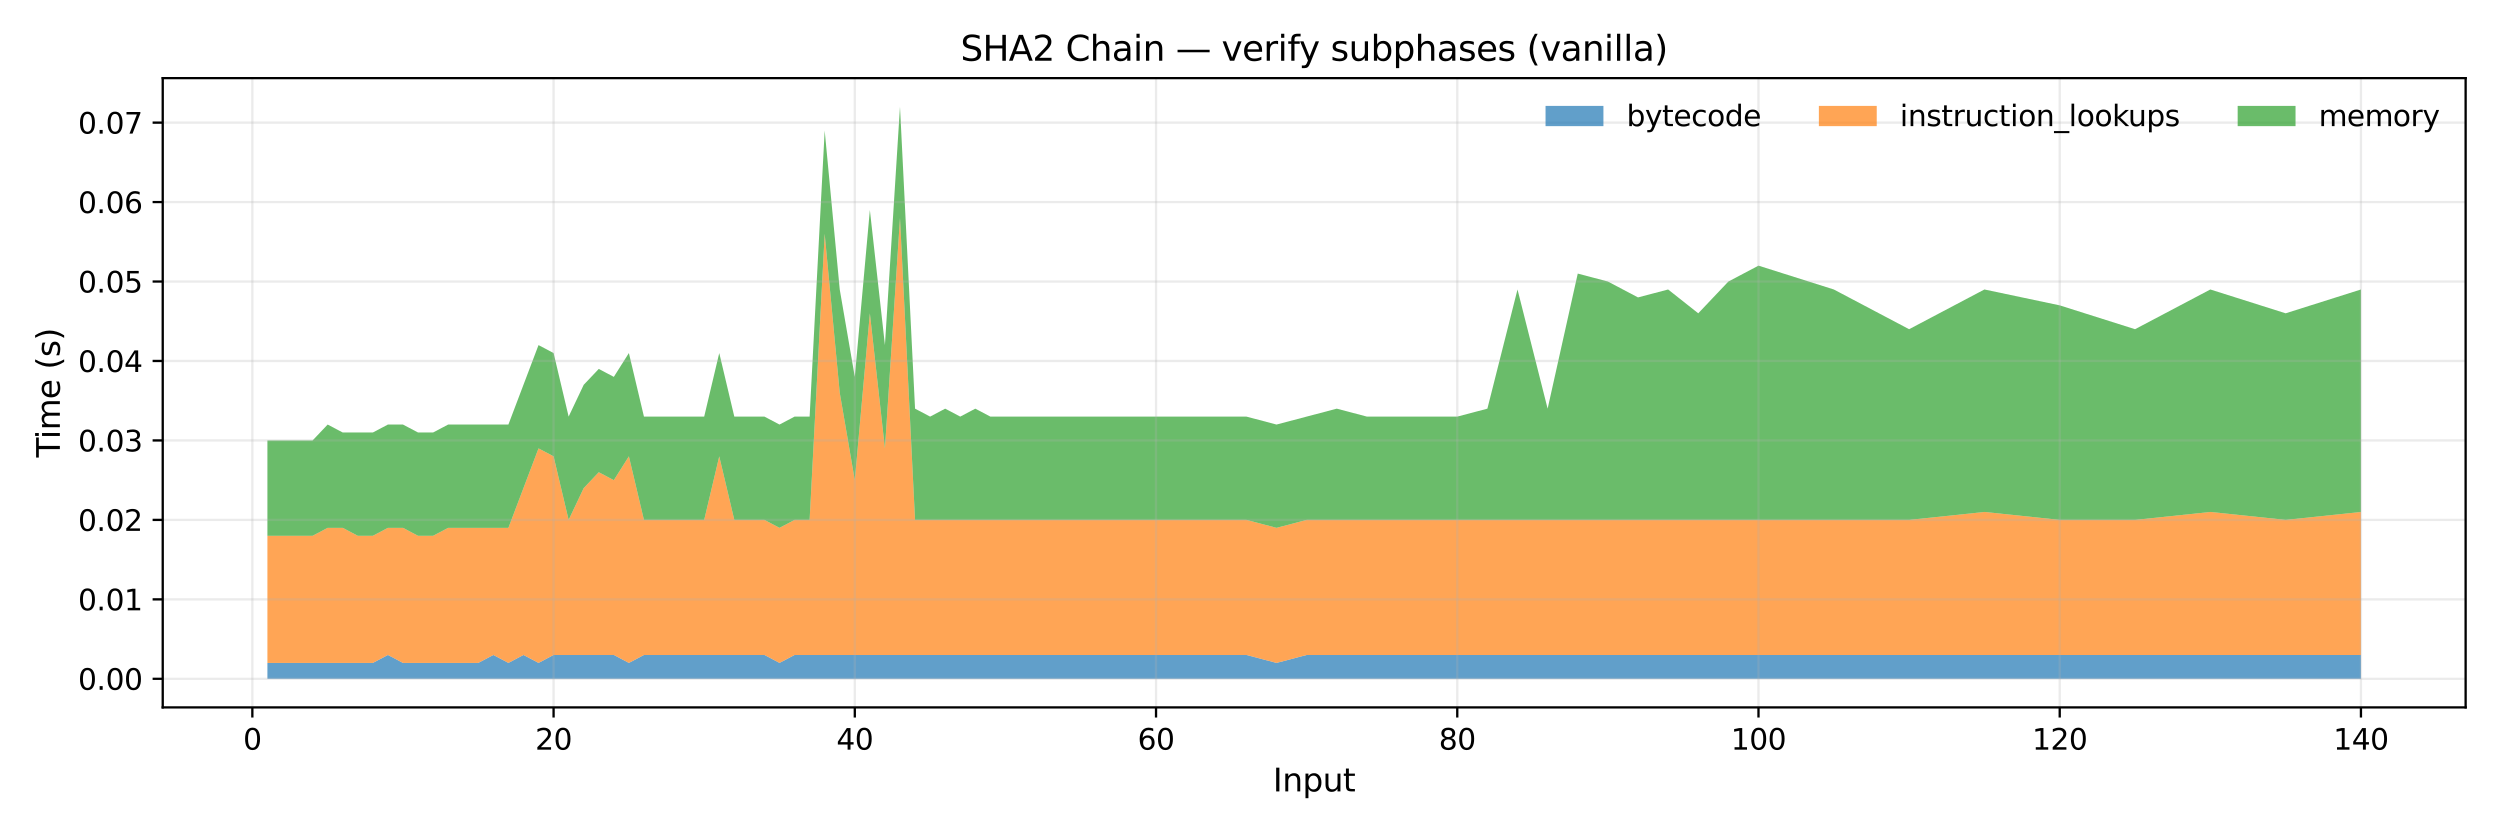 <?xml version="1.0" encoding="utf-8" standalone="no"?>
<!DOCTYPE svg PUBLIC "-//W3C//DTD SVG 1.1//EN"
  "http://www.w3.org/Graphics/SVG/1.1/DTD/svg11.dtd">
<svg xmlns:xlink="http://www.w3.org/1999/xlink" width="864pt" height="288pt" viewBox="0 0 864 288" xmlns="http://www.w3.org/2000/svg" version="1.1">
 <defs>
  <style type="text/css">*{stroke-linejoin: round; stroke-linecap: butt}</style>
 </defs>
 <g id="figure_1">
  <g id="patch_1">
   <path d="M 0 288 
L 864 288 
L 864 0 
L 0 0 
z
" style="fill: #ffffff"/>
  </g>
  <g id="axes_1">
   <g id="patch_2">
    <path d="M 56.24 244.48 
L 852.12 244.48 
L 852.12 27 
L 56.24 27 
z
" style="fill: #ffffff"/>
   </g>
   <g id="FillBetweenPolyCollection_1">
    <path d="M 92.416 229.103 
L 92.416 234.595 
L 97.622 234.595 
L 102.827 234.595 
L 108.032 234.595 
L 113.237 234.595 
L 118.443 234.595 
L 123.648 234.595 
L 128.853 234.595 
L 134.058 234.595 
L 139.263 234.595 
L 144.469 234.595 
L 149.674 234.595 
L 154.879 234.595 
L 160.084 234.595 
L 165.29 234.595 
L 170.495 234.595 
L 175.7 234.595 
L 180.905 234.595 
L 186.111 234.595 
L 191.316 234.595 
L 196.521 234.595 
L 201.726 234.595 
L 206.931 234.595 
L 212.137 234.595 
L 217.342 234.595 
L 222.547 234.595 
L 227.752 234.595 
L 232.958 234.595 
L 238.163 234.595 
L 243.368 234.595 
L 248.573 234.595 
L 253.779 234.595 
L 258.984 234.595 
L 264.189 234.595 
L 269.394 234.595 
L 274.599 234.595 
L 279.805 234.595 
L 285.01 234.595 
L 290.215 234.595 
L 295.42 234.595 
L 300.626 234.595 
L 305.831 234.595 
L 311.036 234.595 
L 316.241 234.595 
L 321.447 234.595 
L 326.652 234.595 
L 331.857 234.595 
L 337.062 234.595 
L 342.268 234.595 
L 347.473 234.595 
L 357.883 234.595 
L 368.294 234.595 
L 378.704 234.595 
L 389.115 234.595 
L 399.525 234.595 
L 409.936 234.595 
L 420.346 234.595 
L 430.756 234.595 
L 441.167 234.595 
L 451.577 234.595 
L 461.988 234.595 
L 472.398 234.595 
L 482.809 234.595 
L 493.219 234.595 
L 503.63 234.595 
L 514.04 234.595 
L 524.451 234.595 
L 534.861 234.595 
L 545.272 234.595 
L 555.682 234.595 
L 566.092 234.595 
L 576.503 234.595 
L 586.913 234.595 
L 597.324 234.595 
L 607.734 234.595 
L 633.761 234.595 
L 659.787 234.595 
L 685.813 234.595 
L 711.839 234.595 
L 737.865 234.595 
L 763.891 234.595 
L 789.917 234.595 
L 815.944 234.595 
L 815.944 226.357 
L 815.944 226.357 
L 789.917 226.357 
L 763.891 226.357 
L 737.865 226.357 
L 711.839 226.357 
L 685.813 226.357 
L 659.787 226.357 
L 633.761 226.357 
L 607.734 226.357 
L 597.324 226.357 
L 586.913 226.357 
L 576.503 226.357 
L 566.092 226.357 
L 555.682 226.357 
L 545.272 226.357 
L 534.861 226.357 
L 524.451 226.357 
L 514.04 226.357 
L 503.63 226.357 
L 493.219 226.357 
L 482.809 226.357 
L 472.398 226.357 
L 461.988 226.357 
L 451.577 226.357 
L 441.167 229.103 
L 430.756 226.357 
L 420.346 226.357 
L 409.936 226.357 
L 399.525 226.357 
L 389.115 226.357 
L 378.704 226.357 
L 368.294 226.357 
L 357.883 226.357 
L 347.473 226.357 
L 342.268 226.357 
L 337.062 226.357 
L 331.857 226.357 
L 326.652 226.357 
L 321.447 226.357 
L 316.241 226.357 
L 311.036 226.357 
L 305.831 226.357 
L 300.626 226.357 
L 295.42 226.357 
L 290.215 226.357 
L 285.01 226.357 
L 279.805 226.357 
L 274.599 226.357 
L 269.394 229.103 
L 264.189 226.357 
L 258.984 226.357 
L 253.779 226.357 
L 248.573 226.357 
L 243.368 226.357 
L 238.163 226.357 
L 232.958 226.357 
L 227.752 226.357 
L 222.547 226.357 
L 217.342 229.103 
L 212.137 226.357 
L 206.931 226.357 
L 201.726 226.357 
L 196.521 226.357 
L 191.316 226.357 
L 186.111 229.103 
L 180.905 226.357 
L 175.7 229.103 
L 170.495 226.357 
L 165.29 229.103 
L 160.084 229.103 
L 154.879 229.103 
L 149.674 229.103 
L 144.469 229.103 
L 139.263 229.103 
L 134.058 226.357 
L 128.853 229.103 
L 123.648 229.103 
L 118.443 229.103 
L 113.237 229.103 
L 108.032 229.103 
L 102.827 229.103 
L 97.622 229.103 
L 92.416 229.103 
z
" clip-path="url(#p593ff7e0c4)" style="fill: #1f77b4; fill-opacity: 0.7"/>
   </g>
   <g id="FillBetweenPolyCollection_2">
    <path d="M 92.416 185.167 
L 92.416 229.103 
L 97.622 229.103 
L 102.827 229.103 
L 108.032 229.103 
L 113.237 229.103 
L 118.443 229.103 
L 123.648 229.103 
L 128.853 229.103 
L 134.058 226.357 
L 139.263 229.103 
L 144.469 229.103 
L 149.674 229.103 
L 154.879 229.103 
L 160.084 229.103 
L 165.29 229.103 
L 170.495 226.357 
L 175.7 229.103 
L 180.905 226.357 
L 186.111 229.103 
L 191.316 226.357 
L 196.521 226.357 
L 201.726 226.357 
L 206.931 226.357 
L 212.137 226.357 
L 217.342 229.103 
L 222.547 226.357 
L 227.752 226.357 
L 232.958 226.357 
L 238.163 226.357 
L 243.368 226.357 
L 248.573 226.357 
L 253.779 226.357 
L 258.984 226.357 
L 264.189 226.357 
L 269.394 229.103 
L 274.599 226.357 
L 279.805 226.357 
L 285.01 226.357 
L 290.215 226.357 
L 295.42 226.357 
L 300.626 226.357 
L 305.831 226.357 
L 311.036 226.357 
L 316.241 226.357 
L 321.447 226.357 
L 326.652 226.357 
L 331.857 226.357 
L 337.062 226.357 
L 342.268 226.357 
L 347.473 226.357 
L 357.883 226.357 
L 368.294 226.357 
L 378.704 226.357 
L 389.115 226.357 
L 399.525 226.357 
L 409.936 226.357 
L 420.346 226.357 
L 430.756 226.357 
L 441.167 229.103 
L 451.577 226.357 
L 461.988 226.357 
L 472.398 226.357 
L 482.809 226.357 
L 493.219 226.357 
L 503.63 226.357 
L 514.04 226.357 
L 524.451 226.357 
L 534.861 226.357 
L 545.272 226.357 
L 555.682 226.357 
L 566.092 226.357 
L 576.503 226.357 
L 586.913 226.357 
L 597.324 226.357 
L 607.734 226.357 
L 633.761 226.357 
L 659.787 226.357 
L 685.813 226.357 
L 711.839 226.357 
L 737.865 226.357 
L 763.891 226.357 
L 789.917 226.357 
L 815.944 226.357 
L 815.944 176.929 
L 815.944 176.929 
L 789.917 179.675 
L 763.891 176.929 
L 737.865 179.675 
L 711.839 179.675 
L 685.813 176.929 
L 659.787 179.675 
L 633.761 179.675 
L 607.734 179.675 
L 597.324 179.675 
L 586.913 179.675 
L 576.503 179.675 
L 566.092 179.675 
L 555.682 179.675 
L 545.272 179.675 
L 534.861 179.675 
L 524.451 179.675 
L 514.04 179.675 
L 503.63 179.675 
L 493.219 179.675 
L 482.809 179.675 
L 472.398 179.675 
L 461.988 179.675 
L 451.577 179.675 
L 441.167 182.421 
L 430.756 179.675 
L 420.346 179.675 
L 409.936 179.675 
L 399.525 179.675 
L 389.115 179.675 
L 378.704 179.675 
L 368.294 179.675 
L 357.883 179.675 
L 347.473 179.675 
L 342.268 179.675 
L 337.062 179.675 
L 331.857 179.675 
L 326.652 179.675 
L 321.447 179.675 
L 316.241 179.675 
L 311.036 75.329 
L 305.831 154.962 
L 300.626 108.28 
L 295.42 165.946 
L 290.215 135.74 
L 285.01 80.821 
L 279.805 179.675 
L 274.599 179.675 
L 269.394 182.421 
L 264.189 179.675 
L 258.984 179.675 
L 253.779 179.675 
L 248.573 157.708 
L 243.368 179.675 
L 238.163 179.675 
L 232.958 179.675 
L 227.752 179.675 
L 222.547 179.675 
L 217.342 157.708 
L 212.137 165.946 
L 206.931 163.2 
L 201.726 168.692 
L 196.521 179.675 
L 191.316 157.708 
L 186.111 154.962 
L 180.905 168.692 
L 175.7 182.421 
L 170.495 182.421 
L 165.29 182.421 
L 160.084 182.421 
L 154.879 182.421 
L 149.674 185.167 
L 144.469 185.167 
L 139.263 182.421 
L 134.058 182.421 
L 128.853 185.167 
L 123.648 185.167 
L 118.443 182.421 
L 113.237 182.421 
L 108.032 185.167 
L 102.827 185.167 
L 97.622 185.167 
L 92.416 185.167 
z
" clip-path="url(#p593ff7e0c4)" style="fill: #ff7f0e; fill-opacity: 0.7"/>
   </g>
   <g id="FillBetweenPolyCollection_3">
    <path d="M 92.416 152.216 
L 92.416 185.167 
L 97.622 185.167 
L 102.827 185.167 
L 108.032 185.167 
L 113.237 182.421 
L 118.443 182.421 
L 123.648 185.167 
L 128.853 185.167 
L 134.058 182.421 
L 139.263 182.421 
L 144.469 185.167 
L 149.674 185.167 
L 154.879 182.421 
L 160.084 182.421 
L 165.29 182.421 
L 170.495 182.421 
L 175.7 182.421 
L 180.905 168.692 
L 186.111 154.962 
L 191.316 157.708 
L 196.521 179.675 
L 201.726 168.692 
L 206.931 163.2 
L 212.137 165.946 
L 217.342 157.708 
L 222.547 179.675 
L 227.752 179.675 
L 232.958 179.675 
L 238.163 179.675 
L 243.368 179.675 
L 248.573 157.708 
L 253.779 179.675 
L 258.984 179.675 
L 264.189 179.675 
L 269.394 182.421 
L 274.599 179.675 
L 279.805 179.675 
L 285.01 80.821 
L 290.215 135.74 
L 295.42 165.946 
L 300.626 108.28 
L 305.831 154.962 
L 311.036 75.329 
L 316.241 179.675 
L 321.447 179.675 
L 326.652 179.675 
L 331.857 179.675 
L 337.062 179.675 
L 342.268 179.675 
L 347.473 179.675 
L 357.883 179.675 
L 368.294 179.675 
L 378.704 179.675 
L 389.115 179.675 
L 399.525 179.675 
L 409.936 179.675 
L 420.346 179.675 
L 430.756 179.675 
L 441.167 182.421 
L 451.577 179.675 
L 461.988 179.675 
L 472.398 179.675 
L 482.809 179.675 
L 493.219 179.675 
L 503.63 179.675 
L 514.04 179.675 
L 524.451 179.675 
L 534.861 179.675 
L 545.272 179.675 
L 555.682 179.675 
L 566.092 179.675 
L 576.503 179.675 
L 586.913 179.675 
L 597.324 179.675 
L 607.734 179.675 
L 633.761 179.675 
L 659.787 179.675 
L 685.813 176.929 
L 711.839 179.675 
L 737.865 179.675 
L 763.891 176.929 
L 789.917 179.675 
L 815.944 176.929 
L 815.944 100.043 
L 815.944 100.043 
L 789.917 108.28 
L 763.891 100.043 
L 737.865 113.772 
L 711.839 105.534 
L 685.813 100.043 
L 659.787 113.772 
L 633.761 100.043 
L 607.734 91.805 
L 597.324 97.297 
L 586.913 108.28 
L 576.503 100.043 
L 566.092 102.788 
L 555.682 97.297 
L 545.272 94.551 
L 534.861 141.232 
L 524.451 100.043 
L 514.04 141.232 
L 503.63 143.978 
L 493.219 143.978 
L 482.809 143.978 
L 472.398 143.978 
L 461.988 141.232 
L 451.577 143.978 
L 441.167 146.724 
L 430.756 143.978 
L 420.346 143.978 
L 409.936 143.978 
L 399.525 143.978 
L 389.115 143.978 
L 378.704 143.978 
L 368.294 143.978 
L 357.883 143.978 
L 347.473 143.978 
L 342.268 143.978 
L 337.062 141.232 
L 331.857 143.978 
L 326.652 141.232 
L 321.447 143.978 
L 316.241 141.232 
L 311.036 36.885 
L 305.831 119.264 
L 300.626 72.583 
L 295.42 130.248 
L 290.215 100.043 
L 285.01 45.123 
L 279.805 143.978 
L 274.599 143.978 
L 269.394 146.724 
L 264.189 143.978 
L 258.984 143.978 
L 253.779 143.978 
L 248.573 122.01 
L 243.368 143.978 
L 238.163 143.978 
L 232.958 143.978 
L 227.752 143.978 
L 222.547 143.978 
L 217.342 122.01 
L 212.137 130.248 
L 206.931 127.502 
L 201.726 132.994 
L 196.521 143.978 
L 191.316 122.01 
L 186.111 119.264 
L 180.905 132.994 
L 175.7 146.724 
L 170.495 146.724 
L 165.29 146.724 
L 160.084 146.724 
L 154.879 146.724 
L 149.674 149.47 
L 144.469 149.47 
L 139.263 146.724 
L 134.058 146.724 
L 128.853 149.47 
L 123.648 149.47 
L 118.443 149.47 
L 113.237 146.724 
L 108.032 152.216 
L 102.827 152.216 
L 97.622 152.216 
L 92.416 152.216 
z
" clip-path="url(#p593ff7e0c4)" style="fill: #2ca02c; fill-opacity: 0.7"/>
   </g>
   <g id="matplotlib.axis_1">
    <g id="xtick_1">
     <g id="line2d_1">
      <path d="M 87.211 244.48 
L 87.211 27 
" clip-path="url(#p593ff7e0c4)" style="fill: none; stroke: #b0b0b0; stroke-opacity: 0.25; stroke-width: 0.8; stroke-linecap: square"/>
     </g>
     <g id="line2d_2">
      <defs>
       <path id="m14e107ebae" d="M 0 0 
L 0 3.5 
" style="stroke: #000000; stroke-width: 0.8"/>
      </defs>
      <g>
       <use xlink:href="#m14e107ebae" x="87.211" y="244.48" style="stroke: #000000; stroke-width: 0.8"/>
      </g>
     </g>
     <g id="text_1">
      <!-- 0 -->
      <g transform="translate(84.03 259.078) scale(0.1 -0.1)">
       <defs>
        <path id="DejaVuSans-30" d="M 2034 4250 
Q 1547 4250 1301 3770 
Q 1056 3291 1056 2328 
Q 1056 1369 1301 889 
Q 1547 409 2034 409 
Q 2525 409 2770 889 
Q 3016 1369 3016 2328 
Q 3016 3291 2770 3770 
Q 2525 4250 2034 4250 
z
M 2034 4750 
Q 2819 4750 3233 4129 
Q 3647 3509 3647 2328 
Q 3647 1150 3233 529 
Q 2819 -91 2034 -91 
Q 1250 -91 836 529 
Q 422 1150 422 2328 
Q 422 3509 836 4129 
Q 1250 4750 2034 4750 
z
" transform="scale(0.016)"/>
       </defs>
       <use xlink:href="#DejaVuSans-30"/>
      </g>
     </g>
    </g>
    <g id="xtick_2">
     <g id="line2d_3">
      <path d="M 191.316 244.48 
L 191.316 27 
" clip-path="url(#p593ff7e0c4)" style="fill: none; stroke: #b0b0b0; stroke-opacity: 0.25; stroke-width: 0.8; stroke-linecap: square"/>
     </g>
     <g id="line2d_4">
      <g>
       <use xlink:href="#m14e107ebae" x="191.316" y="244.48" style="stroke: #000000; stroke-width: 0.8"/>
      </g>
     </g>
     <g id="text_2">
      <!-- 20 -->
      <g transform="translate(184.953 259.078) scale(0.1 -0.1)">
       <defs>
        <path id="DejaVuSans-32" d="M 1228 531 
L 3431 531 
L 3431 0 
L 469 0 
L 469 531 
Q 828 903 1448 1529 
Q 2069 2156 2228 2338 
Q 2531 2678 2651 2914 
Q 2772 3150 2772 3378 
Q 2772 3750 2511 3984 
Q 2250 4219 1831 4219 
Q 1534 4219 1204 4116 
Q 875 4013 500 3803 
L 500 4441 
Q 881 4594 1212 4672 
Q 1544 4750 1819 4750 
Q 2544 4750 2975 4387 
Q 3406 4025 3406 3419 
Q 3406 3131 3298 2873 
Q 3191 2616 2906 2266 
Q 2828 2175 2409 1742 
Q 1991 1309 1228 531 
z
" transform="scale(0.016)"/>
       </defs>
       <use xlink:href="#DejaVuSans-32"/>
       <use xlink:href="#DejaVuSans-30" transform="translate(63.623 0)"/>
      </g>
     </g>
    </g>
    <g id="xtick_3">
     <g id="line2d_5">
      <path d="M 295.42 244.48 
L 295.42 27 
" clip-path="url(#p593ff7e0c4)" style="fill: none; stroke: #b0b0b0; stroke-opacity: 0.25; stroke-width: 0.8; stroke-linecap: square"/>
     </g>
     <g id="line2d_6">
      <g>
       <use xlink:href="#m14e107ebae" x="295.42" y="244.48" style="stroke: #000000; stroke-width: 0.8"/>
      </g>
     </g>
     <g id="text_3">
      <!-- 40 -->
      <g transform="translate(289.058 259.078) scale(0.1 -0.1)">
       <defs>
        <path id="DejaVuSans-34" d="M 2419 4116 
L 825 1625 
L 2419 1625 
L 2419 4116 
z
M 2253 4666 
L 3047 4666 
L 3047 1625 
L 3713 1625 
L 3713 1100 
L 3047 1100 
L 3047 0 
L 2419 0 
L 2419 1100 
L 313 1100 
L 313 1709 
L 2253 4666 
z
" transform="scale(0.016)"/>
       </defs>
       <use xlink:href="#DejaVuSans-34"/>
       <use xlink:href="#DejaVuSans-30" transform="translate(63.623 0)"/>
      </g>
     </g>
    </g>
    <g id="xtick_4">
     <g id="line2d_7">
      <path d="M 399.525 244.48 
L 399.525 27 
" clip-path="url(#p593ff7e0c4)" style="fill: none; stroke: #b0b0b0; stroke-opacity: 0.25; stroke-width: 0.8; stroke-linecap: square"/>
     </g>
     <g id="line2d_8">
      <g>
       <use xlink:href="#m14e107ebae" x="399.525" y="244.48" style="stroke: #000000; stroke-width: 0.8"/>
      </g>
     </g>
     <g id="text_4">
      <!-- 60 -->
      <g transform="translate(393.163 259.078) scale(0.1 -0.1)">
       <defs>
        <path id="DejaVuSans-36" d="M 2113 2584 
Q 1688 2584 1439 2293 
Q 1191 2003 1191 1497 
Q 1191 994 1439 701 
Q 1688 409 2113 409 
Q 2538 409 2786 701 
Q 3034 994 3034 1497 
Q 3034 2003 2786 2293 
Q 2538 2584 2113 2584 
z
M 3366 4563 
L 3366 3988 
Q 3128 4100 2886 4159 
Q 2644 4219 2406 4219 
Q 1781 4219 1451 3797 
Q 1122 3375 1075 2522 
Q 1259 2794 1537 2939 
Q 1816 3084 2150 3084 
Q 2853 3084 3261 2657 
Q 3669 2231 3669 1497 
Q 3669 778 3244 343 
Q 2819 -91 2113 -91 
Q 1303 -91 875 529 
Q 447 1150 447 2328 
Q 447 3434 972 4092 
Q 1497 4750 2381 4750 
Q 2619 4750 2861 4703 
Q 3103 4656 3366 4563 
z
" transform="scale(0.016)"/>
       </defs>
       <use xlink:href="#DejaVuSans-36"/>
       <use xlink:href="#DejaVuSans-30" transform="translate(63.623 0)"/>
      </g>
     </g>
    </g>
    <g id="xtick_5">
     <g id="line2d_9">
      <path d="M 503.63 244.48 
L 503.63 27 
" clip-path="url(#p593ff7e0c4)" style="fill: none; stroke: #b0b0b0; stroke-opacity: 0.25; stroke-width: 0.8; stroke-linecap: square"/>
     </g>
     <g id="line2d_10">
      <g>
       <use xlink:href="#m14e107ebae" x="503.63" y="244.48" style="stroke: #000000; stroke-width: 0.8"/>
      </g>
     </g>
     <g id="text_5">
      <!-- 80 -->
      <g transform="translate(497.267 259.078) scale(0.1 -0.1)">
       <defs>
        <path id="DejaVuSans-38" d="M 2034 2216 
Q 1584 2216 1326 1975 
Q 1069 1734 1069 1313 
Q 1069 891 1326 650 
Q 1584 409 2034 409 
Q 2484 409 2743 651 
Q 3003 894 3003 1313 
Q 3003 1734 2745 1975 
Q 2488 2216 2034 2216 
z
M 1403 2484 
Q 997 2584 770 2862 
Q 544 3141 544 3541 
Q 544 4100 942 4425 
Q 1341 4750 2034 4750 
Q 2731 4750 3128 4425 
Q 3525 4100 3525 3541 
Q 3525 3141 3298 2862 
Q 3072 2584 2669 2484 
Q 3125 2378 3379 2068 
Q 3634 1759 3634 1313 
Q 3634 634 3220 271 
Q 2806 -91 2034 -91 
Q 1263 -91 848 271 
Q 434 634 434 1313 
Q 434 1759 690 2068 
Q 947 2378 1403 2484 
z
M 1172 3481 
Q 1172 3119 1398 2916 
Q 1625 2713 2034 2713 
Q 2441 2713 2670 2916 
Q 2900 3119 2900 3481 
Q 2900 3844 2670 4047 
Q 2441 4250 2034 4250 
Q 1625 4250 1398 4047 
Q 1172 3844 1172 3481 
z
" transform="scale(0.016)"/>
       </defs>
       <use xlink:href="#DejaVuSans-38"/>
       <use xlink:href="#DejaVuSans-30" transform="translate(63.623 0)"/>
      </g>
     </g>
    </g>
    <g id="xtick_6">
     <g id="line2d_11">
      <path d="M 607.734 244.48 
L 607.734 27 
" clip-path="url(#p593ff7e0c4)" style="fill: none; stroke: #b0b0b0; stroke-opacity: 0.25; stroke-width: 0.8; stroke-linecap: square"/>
     </g>
     <g id="line2d_12">
      <g>
       <use xlink:href="#m14e107ebae" x="607.734" y="244.48" style="stroke: #000000; stroke-width: 0.8"/>
      </g>
     </g>
     <g id="text_6">
      <!-- 100 -->
      <g transform="translate(598.191 259.078) scale(0.1 -0.1)">
       <defs>
        <path id="DejaVuSans-31" d="M 794 531 
L 1825 531 
L 1825 4091 
L 703 3866 
L 703 4441 
L 1819 4666 
L 2450 4666 
L 2450 531 
L 3481 531 
L 3481 0 
L 794 0 
L 794 531 
z
" transform="scale(0.016)"/>
       </defs>
       <use xlink:href="#DejaVuSans-31"/>
       <use xlink:href="#DejaVuSans-30" transform="translate(63.623 0)"/>
       <use xlink:href="#DejaVuSans-30" transform="translate(127.246 0)"/>
      </g>
     </g>
    </g>
    <g id="xtick_7">
     <g id="line2d_13">
      <path d="M 711.839 244.48 
L 711.839 27 
" clip-path="url(#p593ff7e0c4)" style="fill: none; stroke: #b0b0b0; stroke-opacity: 0.25; stroke-width: 0.8; stroke-linecap: square"/>
     </g>
     <g id="line2d_14">
      <g>
       <use xlink:href="#m14e107ebae" x="711.839" y="244.48" style="stroke: #000000; stroke-width: 0.8"/>
      </g>
     </g>
     <g id="text_7">
      <!-- 120 -->
      <g transform="translate(702.295 259.078) scale(0.1 -0.1)">
       <use xlink:href="#DejaVuSans-31"/>
       <use xlink:href="#DejaVuSans-32" transform="translate(63.623 0)"/>
       <use xlink:href="#DejaVuSans-30" transform="translate(127.246 0)"/>
      </g>
     </g>
    </g>
    <g id="xtick_8">
     <g id="line2d_15">
      <path d="M 815.944 244.48 
L 815.944 27 
" clip-path="url(#p593ff7e0c4)" style="fill: none; stroke: #b0b0b0; stroke-opacity: 0.25; stroke-width: 0.8; stroke-linecap: square"/>
     </g>
     <g id="line2d_16">
      <g>
       <use xlink:href="#m14e107ebae" x="815.944" y="244.48" style="stroke: #000000; stroke-width: 0.8"/>
      </g>
     </g>
     <g id="text_8">
      <!-- 140 -->
      <g transform="translate(806.4 259.078) scale(0.1 -0.1)">
       <use xlink:href="#DejaVuSans-31"/>
       <use xlink:href="#DejaVuSans-34" transform="translate(63.623 0)"/>
       <use xlink:href="#DejaVuSans-30" transform="translate(127.246 0)"/>
      </g>
     </g>
    </g>
    <g id="text_9">
     <!-- Input -->
     <g transform="translate(439.938 273.516) scale(0.11 -0.11)">
      <defs>
       <path id="DejaVuSans-49" d="M 628 4666 
L 1259 4666 
L 1259 0 
L 628 0 
L 628 4666 
z
" transform="scale(0.016)"/>
       <path id="DejaVuSans-6e" d="M 3513 2113 
L 3513 0 
L 2938 0 
L 2938 2094 
Q 2938 2591 2744 2837 
Q 2550 3084 2163 3084 
Q 1697 3084 1428 2787 
Q 1159 2491 1159 1978 
L 1159 0 
L 581 0 
L 581 3500 
L 1159 3500 
L 1159 2956 
Q 1366 3272 1645 3428 
Q 1925 3584 2291 3584 
Q 2894 3584 3203 3211 
Q 3513 2838 3513 2113 
z
" transform="scale(0.016)"/>
       <path id="DejaVuSans-70" d="M 1159 525 
L 1159 -1331 
L 581 -1331 
L 581 3500 
L 1159 3500 
L 1159 2969 
Q 1341 3281 1617 3432 
Q 1894 3584 2278 3584 
Q 2916 3584 3314 3078 
Q 3713 2572 3713 1747 
Q 3713 922 3314 415 
Q 2916 -91 2278 -91 
Q 1894 -91 1617 61 
Q 1341 213 1159 525 
z
M 3116 1747 
Q 3116 2381 2855 2742 
Q 2594 3103 2138 3103 
Q 1681 3103 1420 2742 
Q 1159 2381 1159 1747 
Q 1159 1113 1420 752 
Q 1681 391 2138 391 
Q 2594 391 2855 752 
Q 3116 1113 3116 1747 
z
" transform="scale(0.016)"/>
       <path id="DejaVuSans-75" d="M 544 1381 
L 544 3500 
L 1119 3500 
L 1119 1403 
Q 1119 906 1312 657 
Q 1506 409 1894 409 
Q 2359 409 2629 706 
Q 2900 1003 2900 1516 
L 2900 3500 
L 3475 3500 
L 3475 0 
L 2900 0 
L 2900 538 
Q 2691 219 2414 64 
Q 2138 -91 1772 -91 
Q 1169 -91 856 284 
Q 544 659 544 1381 
z
M 1991 3584 
L 1991 3584 
z
" transform="scale(0.016)"/>
       <path id="DejaVuSans-74" d="M 1172 4494 
L 1172 3500 
L 2356 3500 
L 2356 3053 
L 1172 3053 
L 1172 1153 
Q 1172 725 1289 603 
Q 1406 481 1766 481 
L 2356 481 
L 2356 0 
L 1766 0 
Q 1100 0 847 248 
Q 594 497 594 1153 
L 594 3053 
L 172 3053 
L 172 3500 
L 594 3500 
L 594 4494 
L 1172 4494 
z
" transform="scale(0.016)"/>
      </defs>
      <use xlink:href="#DejaVuSans-49"/>
      <use xlink:href="#DejaVuSans-6e" transform="translate(29.492 0)"/>
      <use xlink:href="#DejaVuSans-70" transform="translate(92.871 0)"/>
      <use xlink:href="#DejaVuSans-75" transform="translate(156.348 0)"/>
      <use xlink:href="#DejaVuSans-74" transform="translate(219.727 0)"/>
     </g>
    </g>
   </g>
   <g id="matplotlib.axis_2">
    <g id="ytick_1">
     <g id="line2d_17">
      <path d="M 56.24 234.595 
L 852.12 234.595 
" clip-path="url(#p593ff7e0c4)" style="fill: none; stroke: #b0b0b0; stroke-opacity: 0.25; stroke-width: 0.8; stroke-linecap: square"/>
     </g>
     <g id="line2d_18">
      <defs>
       <path id="m97a3aa1f7e" d="M 0 0 
L -3.5 0 
" style="stroke: #000000; stroke-width: 0.8"/>
      </defs>
      <g>
       <use xlink:href="#m97a3aa1f7e" x="56.24" y="234.595" style="stroke: #000000; stroke-width: 0.8"/>
      </g>
     </g>
     <g id="text_10">
      <!-- 0.00 -->
      <g transform="translate(26.974 238.394) scale(0.1 -0.1)">
       <defs>
        <path id="DejaVuSans-2e" d="M 684 794 
L 1344 794 
L 1344 0 
L 684 0 
L 684 794 
z
" transform="scale(0.016)"/>
       </defs>
       <use xlink:href="#DejaVuSans-30"/>
       <use xlink:href="#DejaVuSans-2e" transform="translate(63.623 0)"/>
       <use xlink:href="#DejaVuSans-30" transform="translate(95.41 0)"/>
       <use xlink:href="#DejaVuSans-30" transform="translate(159.033 0)"/>
      </g>
     </g>
    </g>
    <g id="ytick_2">
     <g id="line2d_19">
      <path d="M 56.24 207.135 
L 852.12 207.135 
" clip-path="url(#p593ff7e0c4)" style="fill: none; stroke: #b0b0b0; stroke-opacity: 0.25; stroke-width: 0.8; stroke-linecap: square"/>
     </g>
     <g id="line2d_20">
      <g>
       <use xlink:href="#m97a3aa1f7e" x="56.24" y="207.135" style="stroke: #000000; stroke-width: 0.8"/>
      </g>
     </g>
     <g id="text_11">
      <!-- 0.01 -->
      <g transform="translate(26.974 210.934) scale(0.1 -0.1)">
       <use xlink:href="#DejaVuSans-30"/>
       <use xlink:href="#DejaVuSans-2e" transform="translate(63.623 0)"/>
       <use xlink:href="#DejaVuSans-30" transform="translate(95.41 0)"/>
       <use xlink:href="#DejaVuSans-31" transform="translate(159.033 0)"/>
      </g>
     </g>
    </g>
    <g id="ytick_3">
     <g id="line2d_21">
      <path d="M 56.24 179.675 
L 852.12 179.675 
" clip-path="url(#p593ff7e0c4)" style="fill: none; stroke: #b0b0b0; stroke-opacity: 0.25; stroke-width: 0.8; stroke-linecap: square"/>
     </g>
     <g id="line2d_22">
      <g>
       <use xlink:href="#m97a3aa1f7e" x="56.24" y="179.675" style="stroke: #000000; stroke-width: 0.8"/>
      </g>
     </g>
     <g id="text_12">
      <!-- 0.02 -->
      <g transform="translate(26.974 183.475) scale(0.1 -0.1)">
       <use xlink:href="#DejaVuSans-30"/>
       <use xlink:href="#DejaVuSans-2e" transform="translate(63.623 0)"/>
       <use xlink:href="#DejaVuSans-30" transform="translate(95.41 0)"/>
       <use xlink:href="#DejaVuSans-32" transform="translate(159.033 0)"/>
      </g>
     </g>
    </g>
    <g id="ytick_4">
     <g id="line2d_23">
      <path d="M 56.24 152.216 
L 852.12 152.216 
" clip-path="url(#p593ff7e0c4)" style="fill: none; stroke: #b0b0b0; stroke-opacity: 0.25; stroke-width: 0.8; stroke-linecap: square"/>
     </g>
     <g id="line2d_24">
      <g>
       <use xlink:href="#m97a3aa1f7e" x="56.24" y="152.216" style="stroke: #000000; stroke-width: 0.8"/>
      </g>
     </g>
     <g id="text_13">
      <!-- 0.03 -->
      <g transform="translate(26.974 156.015) scale(0.1 -0.1)">
       <defs>
        <path id="DejaVuSans-33" d="M 2597 2516 
Q 3050 2419 3304 2112 
Q 3559 1806 3559 1356 
Q 3559 666 3084 287 
Q 2609 -91 1734 -91 
Q 1441 -91 1130 -33 
Q 819 25 488 141 
L 488 750 
Q 750 597 1062 519 
Q 1375 441 1716 441 
Q 2309 441 2620 675 
Q 2931 909 2931 1356 
Q 2931 1769 2642 2001 
Q 2353 2234 1838 2234 
L 1294 2234 
L 1294 2753 
L 1863 2753 
Q 2328 2753 2575 2939 
Q 2822 3125 2822 3475 
Q 2822 3834 2567 4026 
Q 2313 4219 1838 4219 
Q 1578 4219 1281 4162 
Q 984 4106 628 3988 
L 628 4550 
Q 988 4650 1302 4700 
Q 1616 4750 1894 4750 
Q 2613 4750 3031 4423 
Q 3450 4097 3450 3541 
Q 3450 3153 3228 2886 
Q 3006 2619 2597 2516 
z
" transform="scale(0.016)"/>
       </defs>
       <use xlink:href="#DejaVuSans-30"/>
       <use xlink:href="#DejaVuSans-2e" transform="translate(63.623 0)"/>
       <use xlink:href="#DejaVuSans-30" transform="translate(95.41 0)"/>
       <use xlink:href="#DejaVuSans-33" transform="translate(159.033 0)"/>
      </g>
     </g>
    </g>
    <g id="ytick_5">
     <g id="line2d_25">
      <path d="M 56.24 124.756 
L 852.12 124.756 
" clip-path="url(#p593ff7e0c4)" style="fill: none; stroke: #b0b0b0; stroke-opacity: 0.25; stroke-width: 0.8; stroke-linecap: square"/>
     </g>
     <g id="line2d_26">
      <g>
       <use xlink:href="#m97a3aa1f7e" x="56.24" y="124.756" style="stroke: #000000; stroke-width: 0.8"/>
      </g>
     </g>
     <g id="text_14">
      <!-- 0.04 -->
      <g transform="translate(26.974 128.555) scale(0.1 -0.1)">
       <use xlink:href="#DejaVuSans-30"/>
       <use xlink:href="#DejaVuSans-2e" transform="translate(63.623 0)"/>
       <use xlink:href="#DejaVuSans-30" transform="translate(95.41 0)"/>
       <use xlink:href="#DejaVuSans-34" transform="translate(159.033 0)"/>
      </g>
     </g>
    </g>
    <g id="ytick_6">
     <g id="line2d_27">
      <path d="M 56.24 97.297 
L 852.12 97.297 
" clip-path="url(#p593ff7e0c4)" style="fill: none; stroke: #b0b0b0; stroke-opacity: 0.25; stroke-width: 0.8; stroke-linecap: square"/>
     </g>
     <g id="line2d_28">
      <g>
       <use xlink:href="#m97a3aa1f7e" x="56.24" y="97.297" style="stroke: #000000; stroke-width: 0.8"/>
      </g>
     </g>
     <g id="text_15">
      <!-- 0.05 -->
      <g transform="translate(26.974 101.096) scale(0.1 -0.1)">
       <defs>
        <path id="DejaVuSans-35" d="M 691 4666 
L 3169 4666 
L 3169 4134 
L 1269 4134 
L 1269 2991 
Q 1406 3038 1543 3061 
Q 1681 3084 1819 3084 
Q 2600 3084 3056 2656 
Q 3513 2228 3513 1497 
Q 3513 744 3044 326 
Q 2575 -91 1722 -91 
Q 1428 -91 1123 -41 
Q 819 9 494 109 
L 494 744 
Q 775 591 1075 516 
Q 1375 441 1709 441 
Q 2250 441 2565 725 
Q 2881 1009 2881 1497 
Q 2881 1984 2565 2268 
Q 2250 2553 1709 2553 
Q 1456 2553 1204 2497 
Q 953 2441 691 2322 
L 691 4666 
z
" transform="scale(0.016)"/>
       </defs>
       <use xlink:href="#DejaVuSans-30"/>
       <use xlink:href="#DejaVuSans-2e" transform="translate(63.623 0)"/>
       <use xlink:href="#DejaVuSans-30" transform="translate(95.41 0)"/>
       <use xlink:href="#DejaVuSans-35" transform="translate(159.033 0)"/>
      </g>
     </g>
    </g>
    <g id="ytick_7">
     <g id="line2d_29">
      <path d="M 56.24 69.837 
L 852.12 69.837 
" clip-path="url(#p593ff7e0c4)" style="fill: none; stroke: #b0b0b0; stroke-opacity: 0.25; stroke-width: 0.8; stroke-linecap: square"/>
     </g>
     <g id="line2d_30">
      <g>
       <use xlink:href="#m97a3aa1f7e" x="56.24" y="69.837" style="stroke: #000000; stroke-width: 0.8"/>
      </g>
     </g>
     <g id="text_16">
      <!-- 0.06 -->
      <g transform="translate(26.974 73.636) scale(0.1 -0.1)">
       <use xlink:href="#DejaVuSans-30"/>
       <use xlink:href="#DejaVuSans-2e" transform="translate(63.623 0)"/>
       <use xlink:href="#DejaVuSans-30" transform="translate(95.41 0)"/>
       <use xlink:href="#DejaVuSans-36" transform="translate(159.033 0)"/>
      </g>
     </g>
    </g>
    <g id="ytick_8">
     <g id="line2d_31">
      <path d="M 56.24 42.377 
L 852.12 42.377 
" clip-path="url(#p593ff7e0c4)" style="fill: none; stroke: #b0b0b0; stroke-opacity: 0.25; stroke-width: 0.8; stroke-linecap: square"/>
     </g>
     <g id="line2d_32">
      <g>
       <use xlink:href="#m97a3aa1f7e" x="56.24" y="42.377" style="stroke: #000000; stroke-width: 0.8"/>
      </g>
     </g>
     <g id="text_17">
      <!-- 0.07 -->
      <g transform="translate(26.974 46.177) scale(0.1 -0.1)">
       <defs>
        <path id="DejaVuSans-37" d="M 525 4666 
L 3525 4666 
L 3525 4397 
L 1831 0 
L 1172 0 
L 2766 4134 
L 525 4134 
L 525 4666 
z
" transform="scale(0.016)"/>
       </defs>
       <use xlink:href="#DejaVuSans-30"/>
       <use xlink:href="#DejaVuSans-2e" transform="translate(63.623 0)"/>
       <use xlink:href="#DejaVuSans-30" transform="translate(95.41 0)"/>
       <use xlink:href="#DejaVuSans-37" transform="translate(159.033 0)"/>
      </g>
     </g>
    </g>
    <g id="text_18">
     <!-- Time (s) -->
     <g transform="translate(20.687 158.102) rotate(-90) scale(0.11 -0.11)">
      <defs>
       <path id="DejaVuSans-54" d="M -19 4666 
L 3928 4666 
L 3928 4134 
L 2272 4134 
L 2272 0 
L 1638 0 
L 1638 4134 
L -19 4134 
L -19 4666 
z
" transform="scale(0.016)"/>
       <path id="DejaVuSans-69" d="M 603 3500 
L 1178 3500 
L 1178 0 
L 603 0 
L 603 3500 
z
M 603 4863 
L 1178 4863 
L 1178 4134 
L 603 4134 
L 603 4863 
z
" transform="scale(0.016)"/>
       <path id="DejaVuSans-6d" d="M 3328 2828 
Q 3544 3216 3844 3400 
Q 4144 3584 4550 3584 
Q 5097 3584 5394 3201 
Q 5691 2819 5691 2113 
L 5691 0 
L 5113 0 
L 5113 2094 
Q 5113 2597 4934 2840 
Q 4756 3084 4391 3084 
Q 3944 3084 3684 2787 
Q 3425 2491 3425 1978 
L 3425 0 
L 2847 0 
L 2847 2094 
Q 2847 2600 2669 2842 
Q 2491 3084 2119 3084 
Q 1678 3084 1418 2786 
Q 1159 2488 1159 1978 
L 1159 0 
L 581 0 
L 581 3500 
L 1159 3500 
L 1159 2956 
Q 1356 3278 1631 3431 
Q 1906 3584 2284 3584 
Q 2666 3584 2933 3390 
Q 3200 3197 3328 2828 
z
" transform="scale(0.016)"/>
       <path id="DejaVuSans-65" d="M 3597 1894 
L 3597 1613 
L 953 1613 
Q 991 1019 1311 708 
Q 1631 397 2203 397 
Q 2534 397 2845 478 
Q 3156 559 3463 722 
L 3463 178 
Q 3153 47 2828 -22 
Q 2503 -91 2169 -91 
Q 1331 -91 842 396 
Q 353 884 353 1716 
Q 353 2575 817 3079 
Q 1281 3584 2069 3584 
Q 2775 3584 3186 3129 
Q 3597 2675 3597 1894 
z
M 3022 2063 
Q 3016 2534 2758 2815 
Q 2500 3097 2075 3097 
Q 1594 3097 1305 2825 
Q 1016 2553 972 2059 
L 3022 2063 
z
" transform="scale(0.016)"/>
       <path id="DejaVuSans-20" transform="scale(0.016)"/>
       <path id="DejaVuSans-28" d="M 1984 4856 
Q 1566 4138 1362 3434 
Q 1159 2731 1159 2009 
Q 1159 1288 1364 580 
Q 1569 -128 1984 -844 
L 1484 -844 
Q 1016 -109 783 600 
Q 550 1309 550 2009 
Q 550 2706 781 3412 
Q 1013 4119 1484 4856 
L 1984 4856 
z
" transform="scale(0.016)"/>
       <path id="DejaVuSans-73" d="M 2834 3397 
L 2834 2853 
Q 2591 2978 2328 3040 
Q 2066 3103 1784 3103 
Q 1356 3103 1142 2972 
Q 928 2841 928 2578 
Q 928 2378 1081 2264 
Q 1234 2150 1697 2047 
L 1894 2003 
Q 2506 1872 2764 1633 
Q 3022 1394 3022 966 
Q 3022 478 2636 193 
Q 2250 -91 1575 -91 
Q 1294 -91 989 -36 
Q 684 19 347 128 
L 347 722 
Q 666 556 975 473 
Q 1284 391 1588 391 
Q 1994 391 2212 530 
Q 2431 669 2431 922 
Q 2431 1156 2273 1281 
Q 2116 1406 1581 1522 
L 1381 1569 
Q 847 1681 609 1914 
Q 372 2147 372 2553 
Q 372 3047 722 3315 
Q 1072 3584 1716 3584 
Q 2034 3584 2315 3537 
Q 2597 3491 2834 3397 
z
" transform="scale(0.016)"/>
       <path id="DejaVuSans-29" d="M 513 4856 
L 1013 4856 
Q 1481 4119 1714 3412 
Q 1947 2706 1947 2009 
Q 1947 1309 1714 600 
Q 1481 -109 1013 -844 
L 513 -844 
Q 928 -128 1133 580 
Q 1338 1288 1338 2009 
Q 1338 2731 1133 3434 
Q 928 4138 513 4856 
z
" transform="scale(0.016)"/>
      </defs>
      <use xlink:href="#DejaVuSans-54"/>
      <use xlink:href="#DejaVuSans-69" transform="translate(57.959 0)"/>
      <use xlink:href="#DejaVuSans-6d" transform="translate(85.742 0)"/>
      <use xlink:href="#DejaVuSans-65" transform="translate(183.154 0)"/>
      <use xlink:href="#DejaVuSans-20" transform="translate(244.678 0)"/>
      <use xlink:href="#DejaVuSans-28" transform="translate(276.465 0)"/>
      <use xlink:href="#DejaVuSans-73" transform="translate(315.479 0)"/>
      <use xlink:href="#DejaVuSans-29" transform="translate(367.578 0)"/>
     </g>
    </g>
   </g>
   <g id="patch_3">
    <path d="M 56.24 244.48 
L 56.24 27 
" style="fill: none; stroke: #000000; stroke-width: 0.8; stroke-linejoin: miter; stroke-linecap: square"/>
   </g>
   <g id="patch_4">
    <path d="M 852.12 244.48 
L 852.12 27 
" style="fill: none; stroke: #000000; stroke-width: 0.8; stroke-linejoin: miter; stroke-linecap: square"/>
   </g>
   <g id="patch_5">
    <path d="M 56.24 244.48 
L 852.12 244.48 
" style="fill: none; stroke: #000000; stroke-width: 0.8; stroke-linejoin: miter; stroke-linecap: square"/>
   </g>
   <g id="patch_6">
    <path d="M 56.24 27 
L 852.12 27 
" style="fill: none; stroke: #000000; stroke-width: 0.8; stroke-linejoin: miter; stroke-linecap: square"/>
   </g>
   <g id="text_19">
    <!-- SHA2 Chain — verify subphases (vanilla) -->
    <g transform="translate(331.97 21) scale(0.12 -0.12)">
     <defs>
      <path id="DejaVuSans-53" d="M 3425 4513 
L 3425 3897 
Q 3066 4069 2747 4153 
Q 2428 4238 2131 4238 
Q 1616 4238 1336 4038 
Q 1056 3838 1056 3469 
Q 1056 3159 1242 3001 
Q 1428 2844 1947 2747 
L 2328 2669 
Q 3034 2534 3370 2195 
Q 3706 1856 3706 1288 
Q 3706 609 3251 259 
Q 2797 -91 1919 -91 
Q 1588 -91 1214 -16 
Q 841 59 441 206 
L 441 856 
Q 825 641 1194 531 
Q 1563 422 1919 422 
Q 2459 422 2753 634 
Q 3047 847 3047 1241 
Q 3047 1584 2836 1778 
Q 2625 1972 2144 2069 
L 1759 2144 
Q 1053 2284 737 2584 
Q 422 2884 422 3419 
Q 422 4038 858 4394 
Q 1294 4750 2059 4750 
Q 2388 4750 2728 4690 
Q 3069 4631 3425 4513 
z
" transform="scale(0.016)"/>
      <path id="DejaVuSans-48" d="M 628 4666 
L 1259 4666 
L 1259 2753 
L 3553 2753 
L 3553 4666 
L 4184 4666 
L 4184 0 
L 3553 0 
L 3553 2222 
L 1259 2222 
L 1259 0 
L 628 0 
L 628 4666 
z
" transform="scale(0.016)"/>
      <path id="DejaVuSans-41" d="M 2188 4044 
L 1331 1722 
L 3047 1722 
L 2188 4044 
z
M 1831 4666 
L 2547 4666 
L 4325 0 
L 3669 0 
L 3244 1197 
L 1141 1197 
L 716 0 
L 50 0 
L 1831 4666 
z
" transform="scale(0.016)"/>
      <path id="DejaVuSans-43" d="M 4122 4306 
L 4122 3641 
Q 3803 3938 3442 4084 
Q 3081 4231 2675 4231 
Q 1875 4231 1450 3742 
Q 1025 3253 1025 2328 
Q 1025 1406 1450 917 
Q 1875 428 2675 428 
Q 3081 428 3442 575 
Q 3803 722 4122 1019 
L 4122 359 
Q 3791 134 3420 21 
Q 3050 -91 2638 -91 
Q 1578 -91 968 557 
Q 359 1206 359 2328 
Q 359 3453 968 4101 
Q 1578 4750 2638 4750 
Q 3056 4750 3426 4639 
Q 3797 4528 4122 4306 
z
" transform="scale(0.016)"/>
      <path id="DejaVuSans-68" d="M 3513 2113 
L 3513 0 
L 2938 0 
L 2938 2094 
Q 2938 2591 2744 2837 
Q 2550 3084 2163 3084 
Q 1697 3084 1428 2787 
Q 1159 2491 1159 1978 
L 1159 0 
L 581 0 
L 581 4863 
L 1159 4863 
L 1159 2956 
Q 1366 3272 1645 3428 
Q 1925 3584 2291 3584 
Q 2894 3584 3203 3211 
Q 3513 2838 3513 2113 
z
" transform="scale(0.016)"/>
      <path id="DejaVuSans-61" d="M 2194 1759 
Q 1497 1759 1228 1600 
Q 959 1441 959 1056 
Q 959 750 1161 570 
Q 1363 391 1709 391 
Q 2188 391 2477 730 
Q 2766 1069 2766 1631 
L 2766 1759 
L 2194 1759 
z
M 3341 1997 
L 3341 0 
L 2766 0 
L 2766 531 
Q 2569 213 2275 61 
Q 1981 -91 1556 -91 
Q 1019 -91 701 211 
Q 384 513 384 1019 
Q 384 1609 779 1909 
Q 1175 2209 1959 2209 
L 2766 2209 
L 2766 2266 
Q 2766 2663 2505 2880 
Q 2244 3097 1772 3097 
Q 1472 3097 1187 3025 
Q 903 2953 641 2809 
L 641 3341 
Q 956 3463 1253 3523 
Q 1550 3584 1831 3584 
Q 2591 3584 2966 3190 
Q 3341 2797 3341 1997 
z
" transform="scale(0.016)"/>
      <path id="DejaVuSans-2014" d="M 313 1978 
L 6088 1978 
L 6088 1528 
L 313 1528 
L 313 1978 
z
" transform="scale(0.016)"/>
      <path id="DejaVuSans-76" d="M 191 3500 
L 800 3500 
L 1894 563 
L 2988 3500 
L 3597 3500 
L 2284 0 
L 1503 0 
L 191 3500 
z
" transform="scale(0.016)"/>
      <path id="DejaVuSans-72" d="M 2631 2963 
Q 2534 3019 2420 3045 
Q 2306 3072 2169 3072 
Q 1681 3072 1420 2755 
Q 1159 2438 1159 1844 
L 1159 0 
L 581 0 
L 581 3500 
L 1159 3500 
L 1159 2956 
Q 1341 3275 1631 3429 
Q 1922 3584 2338 3584 
Q 2397 3584 2469 3576 
Q 2541 3569 2628 3553 
L 2631 2963 
z
" transform="scale(0.016)"/>
      <path id="DejaVuSans-66" d="M 2375 4863 
L 2375 4384 
L 1825 4384 
Q 1516 4384 1395 4259 
Q 1275 4134 1275 3809 
L 1275 3500 
L 2222 3500 
L 2222 3053 
L 1275 3053 
L 1275 0 
L 697 0 
L 697 3053 
L 147 3053 
L 147 3500 
L 697 3500 
L 697 3744 
Q 697 4328 969 4595 
Q 1241 4863 1831 4863 
L 2375 4863 
z
" transform="scale(0.016)"/>
      <path id="DejaVuSans-79" d="M 2059 -325 
Q 1816 -950 1584 -1140 
Q 1353 -1331 966 -1331 
L 506 -1331 
L 506 -850 
L 844 -850 
Q 1081 -850 1212 -737 
Q 1344 -625 1503 -206 
L 1606 56 
L 191 3500 
L 800 3500 
L 1894 763 
L 2988 3500 
L 3597 3500 
L 2059 -325 
z
" transform="scale(0.016)"/>
      <path id="DejaVuSans-62" d="M 3116 1747 
Q 3116 2381 2855 2742 
Q 2594 3103 2138 3103 
Q 1681 3103 1420 2742 
Q 1159 2381 1159 1747 
Q 1159 1113 1420 752 
Q 1681 391 2138 391 
Q 2594 391 2855 752 
Q 3116 1113 3116 1747 
z
M 1159 2969 
Q 1341 3281 1617 3432 
Q 1894 3584 2278 3584 
Q 2916 3584 3314 3078 
Q 3713 2572 3713 1747 
Q 3713 922 3314 415 
Q 2916 -91 2278 -91 
Q 1894 -91 1617 61 
Q 1341 213 1159 525 
L 1159 0 
L 581 0 
L 581 4863 
L 1159 4863 
L 1159 2969 
z
" transform="scale(0.016)"/>
      <path id="DejaVuSans-6c" d="M 603 4863 
L 1178 4863 
L 1178 0 
L 603 0 
L 603 4863 
z
" transform="scale(0.016)"/>
     </defs>
     <use xlink:href="#DejaVuSans-53"/>
     <use xlink:href="#DejaVuSans-48" transform="translate(63.477 0)"/>
     <use xlink:href="#DejaVuSans-41" transform="translate(138.672 0)"/>
     <use xlink:href="#DejaVuSans-32" transform="translate(207.08 0)"/>
     <use xlink:href="#DejaVuSans-20" transform="translate(270.703 0)"/>
     <use xlink:href="#DejaVuSans-43" transform="translate(302.49 0)"/>
     <use xlink:href="#DejaVuSans-68" transform="translate(372.314 0)"/>
     <use xlink:href="#DejaVuSans-61" transform="translate(435.693 0)"/>
     <use xlink:href="#DejaVuSans-69" transform="translate(496.973 0)"/>
     <use xlink:href="#DejaVuSans-6e" transform="translate(524.756 0)"/>
     <use xlink:href="#DejaVuSans-20" transform="translate(588.135 0)"/>
     <use xlink:href="#DejaVuSans-2014" transform="translate(619.922 0)"/>
     <use xlink:href="#DejaVuSans-20" transform="translate(719.922 0)"/>
     <use xlink:href="#DejaVuSans-76" transform="translate(751.709 0)"/>
     <use xlink:href="#DejaVuSans-65" transform="translate(810.889 0)"/>
     <use xlink:href="#DejaVuSans-72" transform="translate(872.412 0)"/>
     <use xlink:href="#DejaVuSans-69" transform="translate(913.525 0)"/>
     <use xlink:href="#DejaVuSans-66" transform="translate(941.309 0)"/>
     <use xlink:href="#DejaVuSans-79" transform="translate(974.764 0)"/>
     <use xlink:href="#DejaVuSans-20" transform="translate(1033.943 0)"/>
     <use xlink:href="#DejaVuSans-73" transform="translate(1065.73 0)"/>
     <use xlink:href="#DejaVuSans-75" transform="translate(1117.83 0)"/>
     <use xlink:href="#DejaVuSans-62" transform="translate(1181.209 0)"/>
     <use xlink:href="#DejaVuSans-70" transform="translate(1244.686 0)"/>
     <use xlink:href="#DejaVuSans-68" transform="translate(1308.162 0)"/>
     <use xlink:href="#DejaVuSans-61" transform="translate(1371.541 0)"/>
     <use xlink:href="#DejaVuSans-73" transform="translate(1432.82 0)"/>
     <use xlink:href="#DejaVuSans-65" transform="translate(1484.92 0)"/>
     <use xlink:href="#DejaVuSans-73" transform="translate(1546.443 0)"/>
     <use xlink:href="#DejaVuSans-20" transform="translate(1598.543 0)"/>
     <use xlink:href="#DejaVuSans-28" transform="translate(1630.33 0)"/>
     <use xlink:href="#DejaVuSans-76" transform="translate(1669.344 0)"/>
     <use xlink:href="#DejaVuSans-61" transform="translate(1728.523 0)"/>
     <use xlink:href="#DejaVuSans-6e" transform="translate(1789.803 0)"/>
     <use xlink:href="#DejaVuSans-69" transform="translate(1853.182 0)"/>
     <use xlink:href="#DejaVuSans-6c" transform="translate(1880.965 0)"/>
     <use xlink:href="#DejaVuSans-6c" transform="translate(1908.748 0)"/>
     <use xlink:href="#DejaVuSans-61" transform="translate(1936.531 0)"/>
     <use xlink:href="#DejaVuSans-29" transform="translate(1997.811 0)"/>
    </g>
   </g>
   <g id="legend_1">
    <g id="patch_7">
     <path d="M 534.142 43.598 
L 554.142 43.598 
L 554.142 36.598 
L 534.142 36.598 
z
" style="fill: #1f77b4; fill-opacity: 0.7"/>
    </g>
    <g id="text_20">
     <!-- bytecode -->
     <g transform="translate(562.142 43.598) scale(0.1 -0.1)">
      <defs>
       <path id="DejaVuSans-63" d="M 3122 3366 
L 3122 2828 
Q 2878 2963 2633 3030 
Q 2388 3097 2138 3097 
Q 1578 3097 1268 2742 
Q 959 2388 959 1747 
Q 959 1106 1268 751 
Q 1578 397 2138 397 
Q 2388 397 2633 464 
Q 2878 531 3122 666 
L 3122 134 
Q 2881 22 2623 -34 
Q 2366 -91 2075 -91 
Q 1284 -91 818 406 
Q 353 903 353 1747 
Q 353 2603 823 3093 
Q 1294 3584 2113 3584 
Q 2378 3584 2631 3529 
Q 2884 3475 3122 3366 
z
" transform="scale(0.016)"/>
       <path id="DejaVuSans-6f" d="M 1959 3097 
Q 1497 3097 1228 2736 
Q 959 2375 959 1747 
Q 959 1119 1226 758 
Q 1494 397 1959 397 
Q 2419 397 2687 759 
Q 2956 1122 2956 1747 
Q 2956 2369 2687 2733 
Q 2419 3097 1959 3097 
z
M 1959 3584 
Q 2709 3584 3137 3096 
Q 3566 2609 3566 1747 
Q 3566 888 3137 398 
Q 2709 -91 1959 -91 
Q 1206 -91 779 398 
Q 353 888 353 1747 
Q 353 2609 779 3096 
Q 1206 3584 1959 3584 
z
" transform="scale(0.016)"/>
       <path id="DejaVuSans-64" d="M 2906 2969 
L 2906 4863 
L 3481 4863 
L 3481 0 
L 2906 0 
L 2906 525 
Q 2725 213 2448 61 
Q 2172 -91 1784 -91 
Q 1150 -91 751 415 
Q 353 922 353 1747 
Q 353 2572 751 3078 
Q 1150 3584 1784 3584 
Q 2172 3584 2448 3432 
Q 2725 3281 2906 2969 
z
M 947 1747 
Q 947 1113 1208 752 
Q 1469 391 1925 391 
Q 2381 391 2643 752 
Q 2906 1113 2906 1747 
Q 2906 2381 2643 2742 
Q 2381 3103 1925 3103 
Q 1469 3103 1208 2742 
Q 947 2381 947 1747 
z
" transform="scale(0.016)"/>
      </defs>
      <use xlink:href="#DejaVuSans-62"/>
      <use xlink:href="#DejaVuSans-79" transform="translate(63.477 0)"/>
      <use xlink:href="#DejaVuSans-74" transform="translate(122.656 0)"/>
      <use xlink:href="#DejaVuSans-65" transform="translate(161.865 0)"/>
      <use xlink:href="#DejaVuSans-63" transform="translate(223.389 0)"/>
      <use xlink:href="#DejaVuSans-6f" transform="translate(278.369 0)"/>
      <use xlink:href="#DejaVuSans-64" transform="translate(339.551 0)"/>
      <use xlink:href="#DejaVuSans-65" transform="translate(403.027 0)"/>
     </g>
    </g>
    <g id="patch_8">
     <path d="M 628.601 43.598 
L 648.601 43.598 
L 648.601 36.598 
L 628.601 36.598 
z
" style="fill: #ff7f0e; fill-opacity: 0.7"/>
    </g>
    <g id="text_21">
     <!-- instruction_lookups -->
     <g transform="translate(656.601 43.598) scale(0.1 -0.1)">
      <defs>
       <path id="DejaVuSans-5f" d="M 3263 -1063 
L 3263 -1509 
L -63 -1509 
L -63 -1063 
L 3263 -1063 
z
" transform="scale(0.016)"/>
       <path id="DejaVuSans-6b" d="M 581 4863 
L 1159 4863 
L 1159 1991 
L 2875 3500 
L 3609 3500 
L 1753 1863 
L 3688 0 
L 2938 0 
L 1159 1709 
L 1159 0 
L 581 0 
L 581 4863 
z
" transform="scale(0.016)"/>
      </defs>
      <use xlink:href="#DejaVuSans-69"/>
      <use xlink:href="#DejaVuSans-6e" transform="translate(27.783 0)"/>
      <use xlink:href="#DejaVuSans-73" transform="translate(91.162 0)"/>
      <use xlink:href="#DejaVuSans-74" transform="translate(143.262 0)"/>
      <use xlink:href="#DejaVuSans-72" transform="translate(182.471 0)"/>
      <use xlink:href="#DejaVuSans-75" transform="translate(223.584 0)"/>
      <use xlink:href="#DejaVuSans-63" transform="translate(286.963 0)"/>
      <use xlink:href="#DejaVuSans-74" transform="translate(341.943 0)"/>
      <use xlink:href="#DejaVuSans-69" transform="translate(381.152 0)"/>
      <use xlink:href="#DejaVuSans-6f" transform="translate(408.936 0)"/>
      <use xlink:href="#DejaVuSans-6e" transform="translate(470.117 0)"/>
      <use xlink:href="#DejaVuSans-5f" transform="translate(533.496 0)"/>
      <use xlink:href="#DejaVuSans-6c" transform="translate(583.496 0)"/>
      <use xlink:href="#DejaVuSans-6f" transform="translate(611.279 0)"/>
      <use xlink:href="#DejaVuSans-6f" transform="translate(672.461 0)"/>
      <use xlink:href="#DejaVuSans-6b" transform="translate(733.643 0)"/>
      <use xlink:href="#DejaVuSans-75" transform="translate(788.428 0)"/>
      <use xlink:href="#DejaVuSans-70" transform="translate(851.807 0)"/>
      <use xlink:href="#DejaVuSans-73" transform="translate(915.283 0)"/>
     </g>
    </g>
    <g id="patch_9">
     <path d="M 773.337 43.598 
L 793.337 43.598 
L 793.337 36.598 
L 773.337 36.598 
z
" style="fill: #2ca02c; fill-opacity: 0.7"/>
    </g>
    <g id="text_22">
     <!-- memory -->
     <g transform="translate(801.337 43.598) scale(0.1 -0.1)">
      <use xlink:href="#DejaVuSans-6d"/>
      <use xlink:href="#DejaVuSans-65" transform="translate(97.412 0)"/>
      <use xlink:href="#DejaVuSans-6d" transform="translate(158.936 0)"/>
      <use xlink:href="#DejaVuSans-6f" transform="translate(256.348 0)"/>
      <use xlink:href="#DejaVuSans-72" transform="translate(317.529 0)"/>
      <use xlink:href="#DejaVuSans-79" transform="translate(358.643 0)"/>
     </g>
    </g>
   </g>
  </g>
 </g>
 <defs>
  <clipPath id="p593ff7e0c4">
   <rect x="56.24" y="27" width="795.88" height="217.48"/>
  </clipPath>
 </defs>
</svg>
